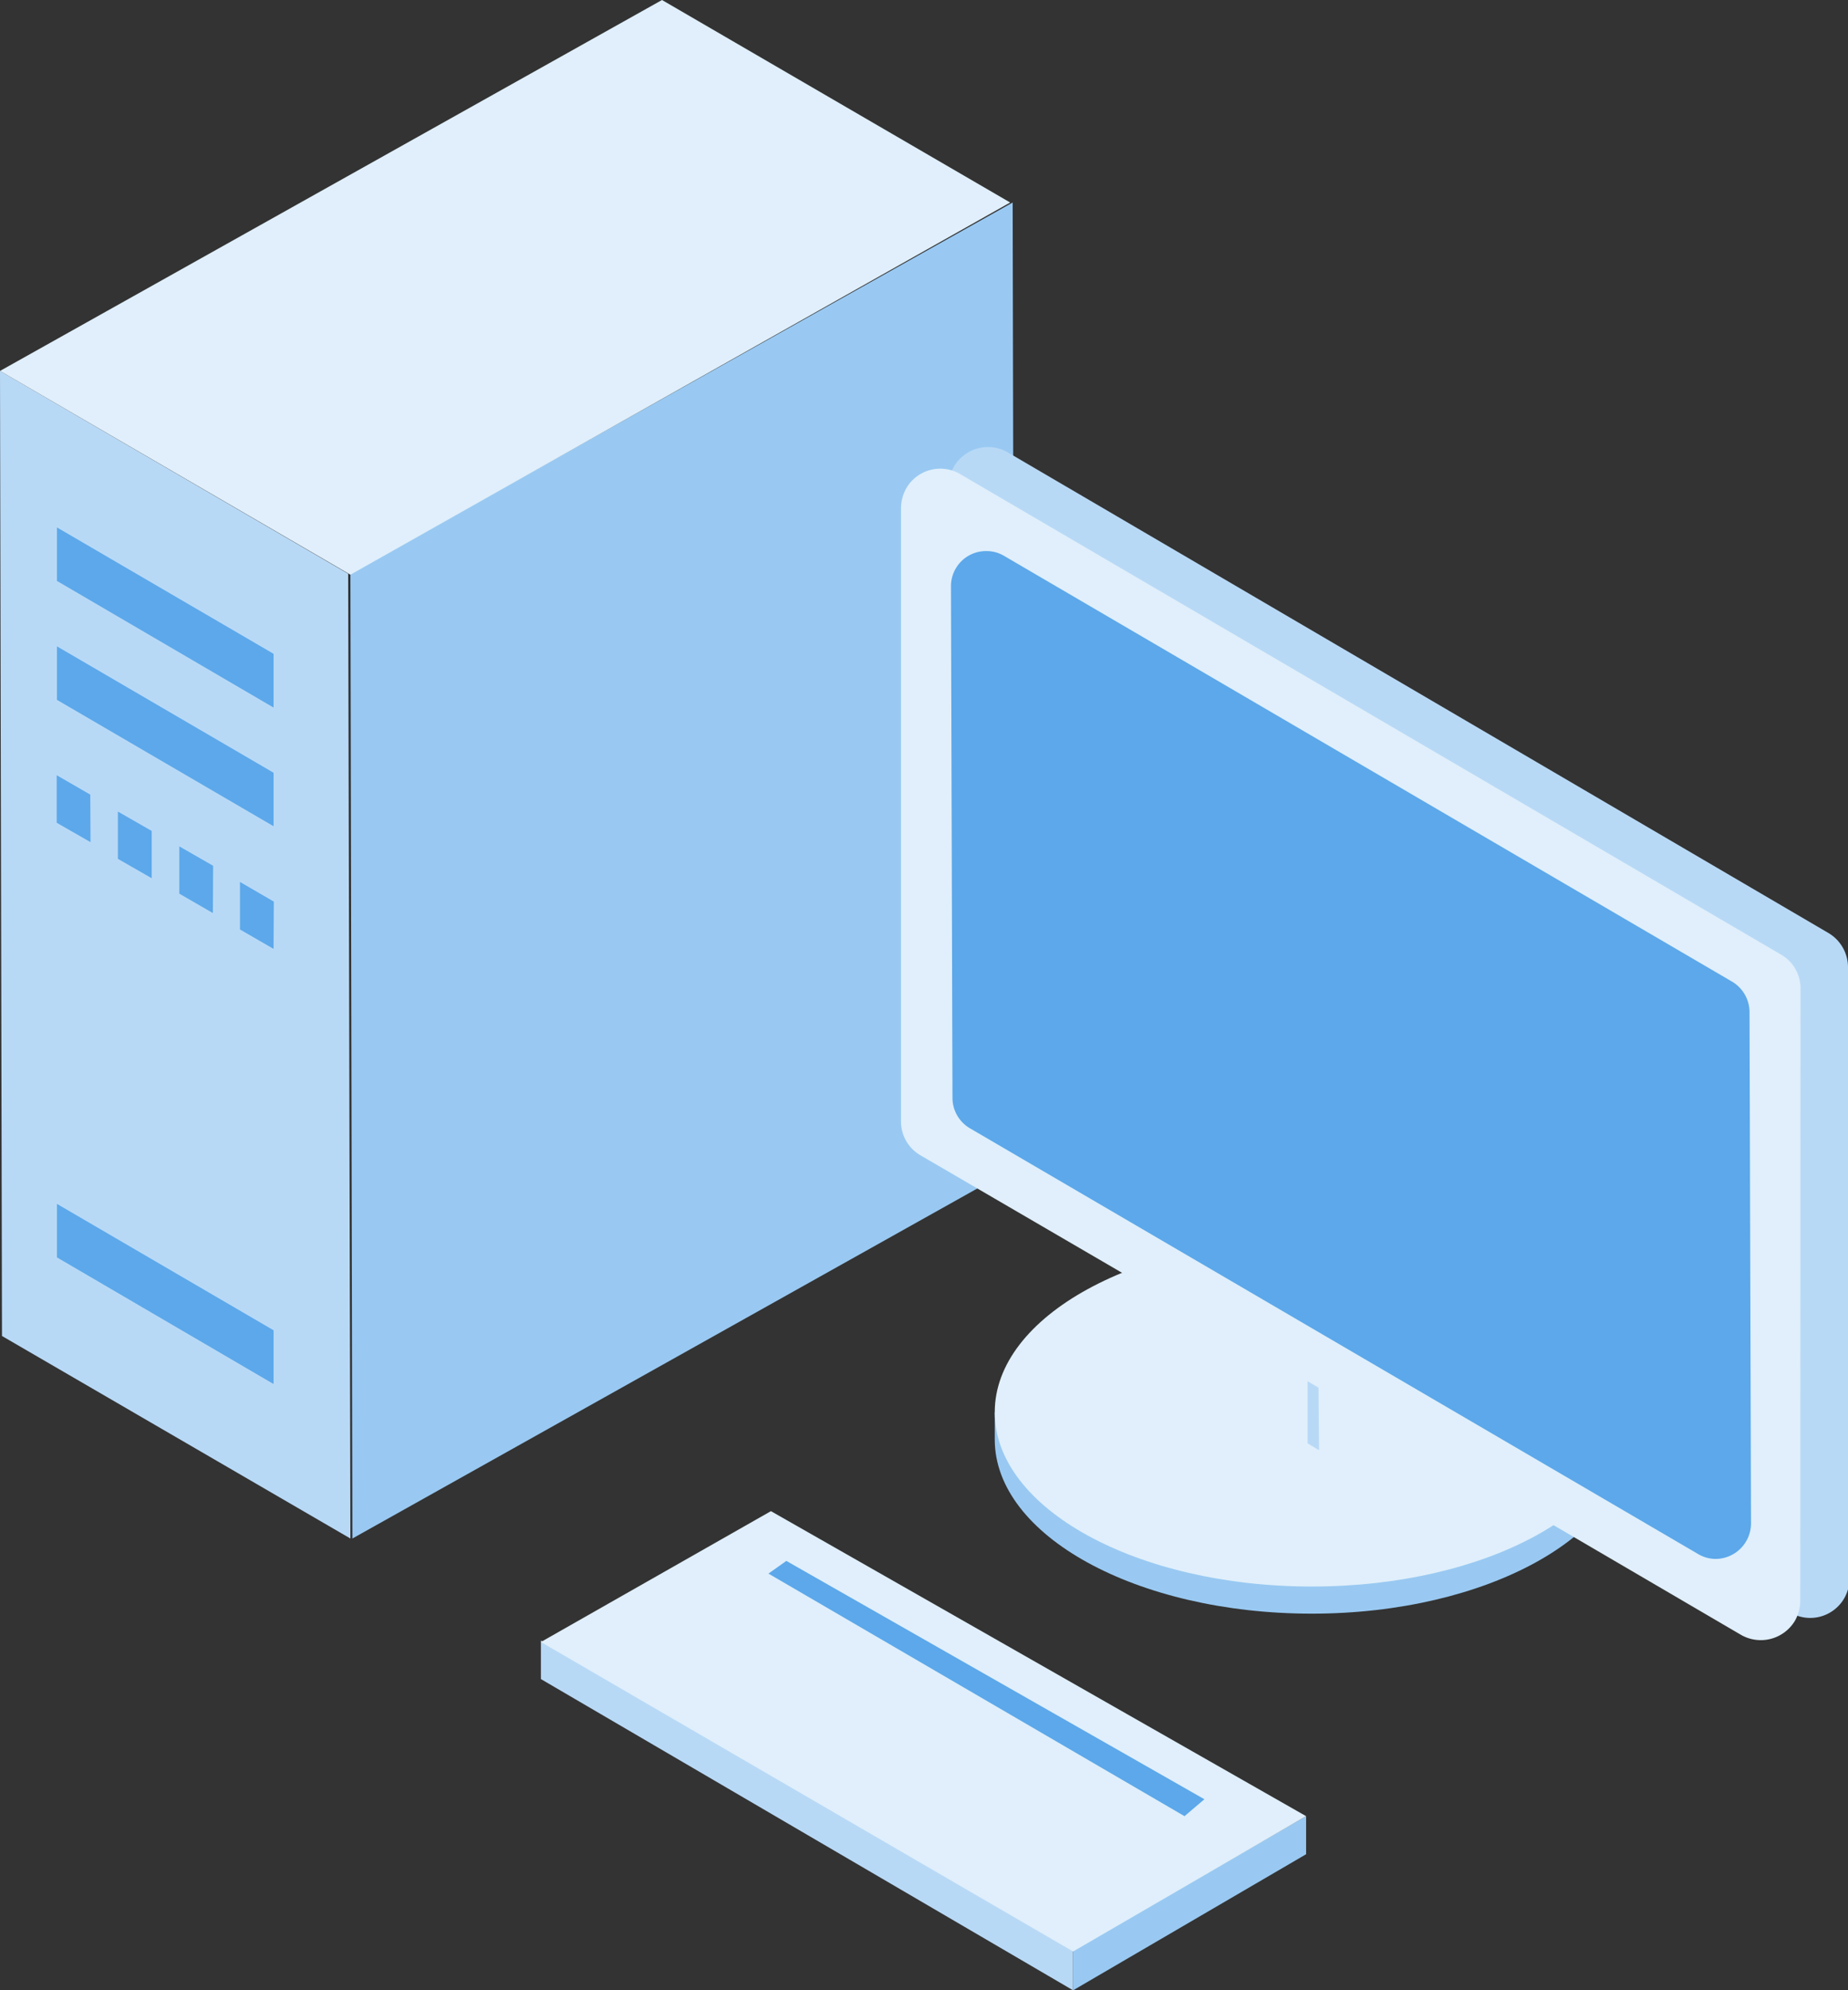 <svg xmlns="http://www.w3.org/2000/svg" viewBox="0 0 74.31 80">
  <rect x="0" y="0" width="74.31" height="80" fill="#333333" stroke="none"/>
  <defs>
    <style>.cls-31{fill:#99c9f2;}.cls-32{fill:#b8d9f6;}.cls-33{fill:#5ca8ea;}.cls-34{fill:#e0effb;}</style>
  </defs>
  <g id="图层_2" data-name="图层 2">
    <g id="图层_1-2" data-name="图层 1">
      <path class="cls-31" d="M14.17,61.84l-.08-38.78L40.72,8.14l.08,38.79Z"/>
      <path class="cls-32" d="M14.09,61.84.08,53.7,0,14.91l14,8.15Z"/>
      <path class="cls-33"
            d="M11,28.44,2.29,23.35l0-2.15L11,26.28Zm0,4.77L2.29,28.13l0-2.15L11,31.06Zm0,22.42L2.29,50.54l0-2.15L11,53.47ZM3.64,33.85l-1.36-.78V31.16l1.35.78ZM6.1,35.3l-1.36-.78v-1.9l1.36.78Zm2.46,1.4-1.35-.78,0-1.9,1.36.78ZM11,38.14l-1.35-.78,0-1.91,1.36.79Z"/>
      <path class="cls-34" d="M14.09,23.1,0,14.91,26.62,0l14,8.14Z"/>
      <path class="cls-31" d="M40,56.77v1.09c0,3.86,5.71,7,12.75,7s12.74-3.17,12.74-7V56.77Z"/>
      <path class="cls-34" d="M40,56.77c0,3.86,5.71,7,12.75,7s12.74-3.12,12.74-7-5.7-7-12.74-7S40,52.9,40,56.76Z"/>
      <path class="cls-32"
            d="M74.31,38.88a1.6,1.6,0,0,0-.79-1.38l-33-19.32a1.59,1.59,0,0,0-2.38,1.39l.08,24.6A1.54,1.54,0,0,0,39,45.54l10.68,6.25v4.5l3.36,2L53,53.75l19,11.07a1.58,1.58,0,0,0,2.16-.58,1.6,1.6,0,0,0,.21-.81Z"/>
      <path class="cls-34"
            d="M72.4,39.73a1.56,1.56,0,0,0-.8-1.37l-33-19.31a1.58,1.58,0,0,0-2.16.58,1.66,1.66,0,0,0-.21.81l0,24.62A1.57,1.57,0,0,0,37,46.43l12.22,7.12v2.51l3.36,2V55.52l17.44,10.2a1.6,1.6,0,0,0,2.16-.58,1.67,1.67,0,0,0,.21-.82Z"/>
      <path class="cls-33"
            d="M68.26,62.45,39,45.35a1.42,1.42,0,0,1-.7-1.22l-.06-20.56a1.41,1.41,0,0,1,1.42-1.42,1.38,1.38,0,0,1,.71.19l29.25,17.1a1.43,1.43,0,0,1,.73,1.23l.06,20.56A1.43,1.43,0,0,1,69,62.66,1.38,1.38,0,0,1,68.26,62.45Z"/>
      <path class="cls-32" d="M21.75,65.94l21.4,12.48V80L21.75,67.49V65.94Z"/>
      <path class="cls-31" d="M52.52,73l-9.37,5.39V80l9.37-5.47Z"/>
      <path class="cls-34" d="M52.52,73,31,60.74,21.75,66l21.4,12.44Z"/>
      <path class="cls-33" d="M48.43,72.32,31.62,62.74l-.72.51L47.63,73Z"/>
    </g>
  </g>
</svg>
